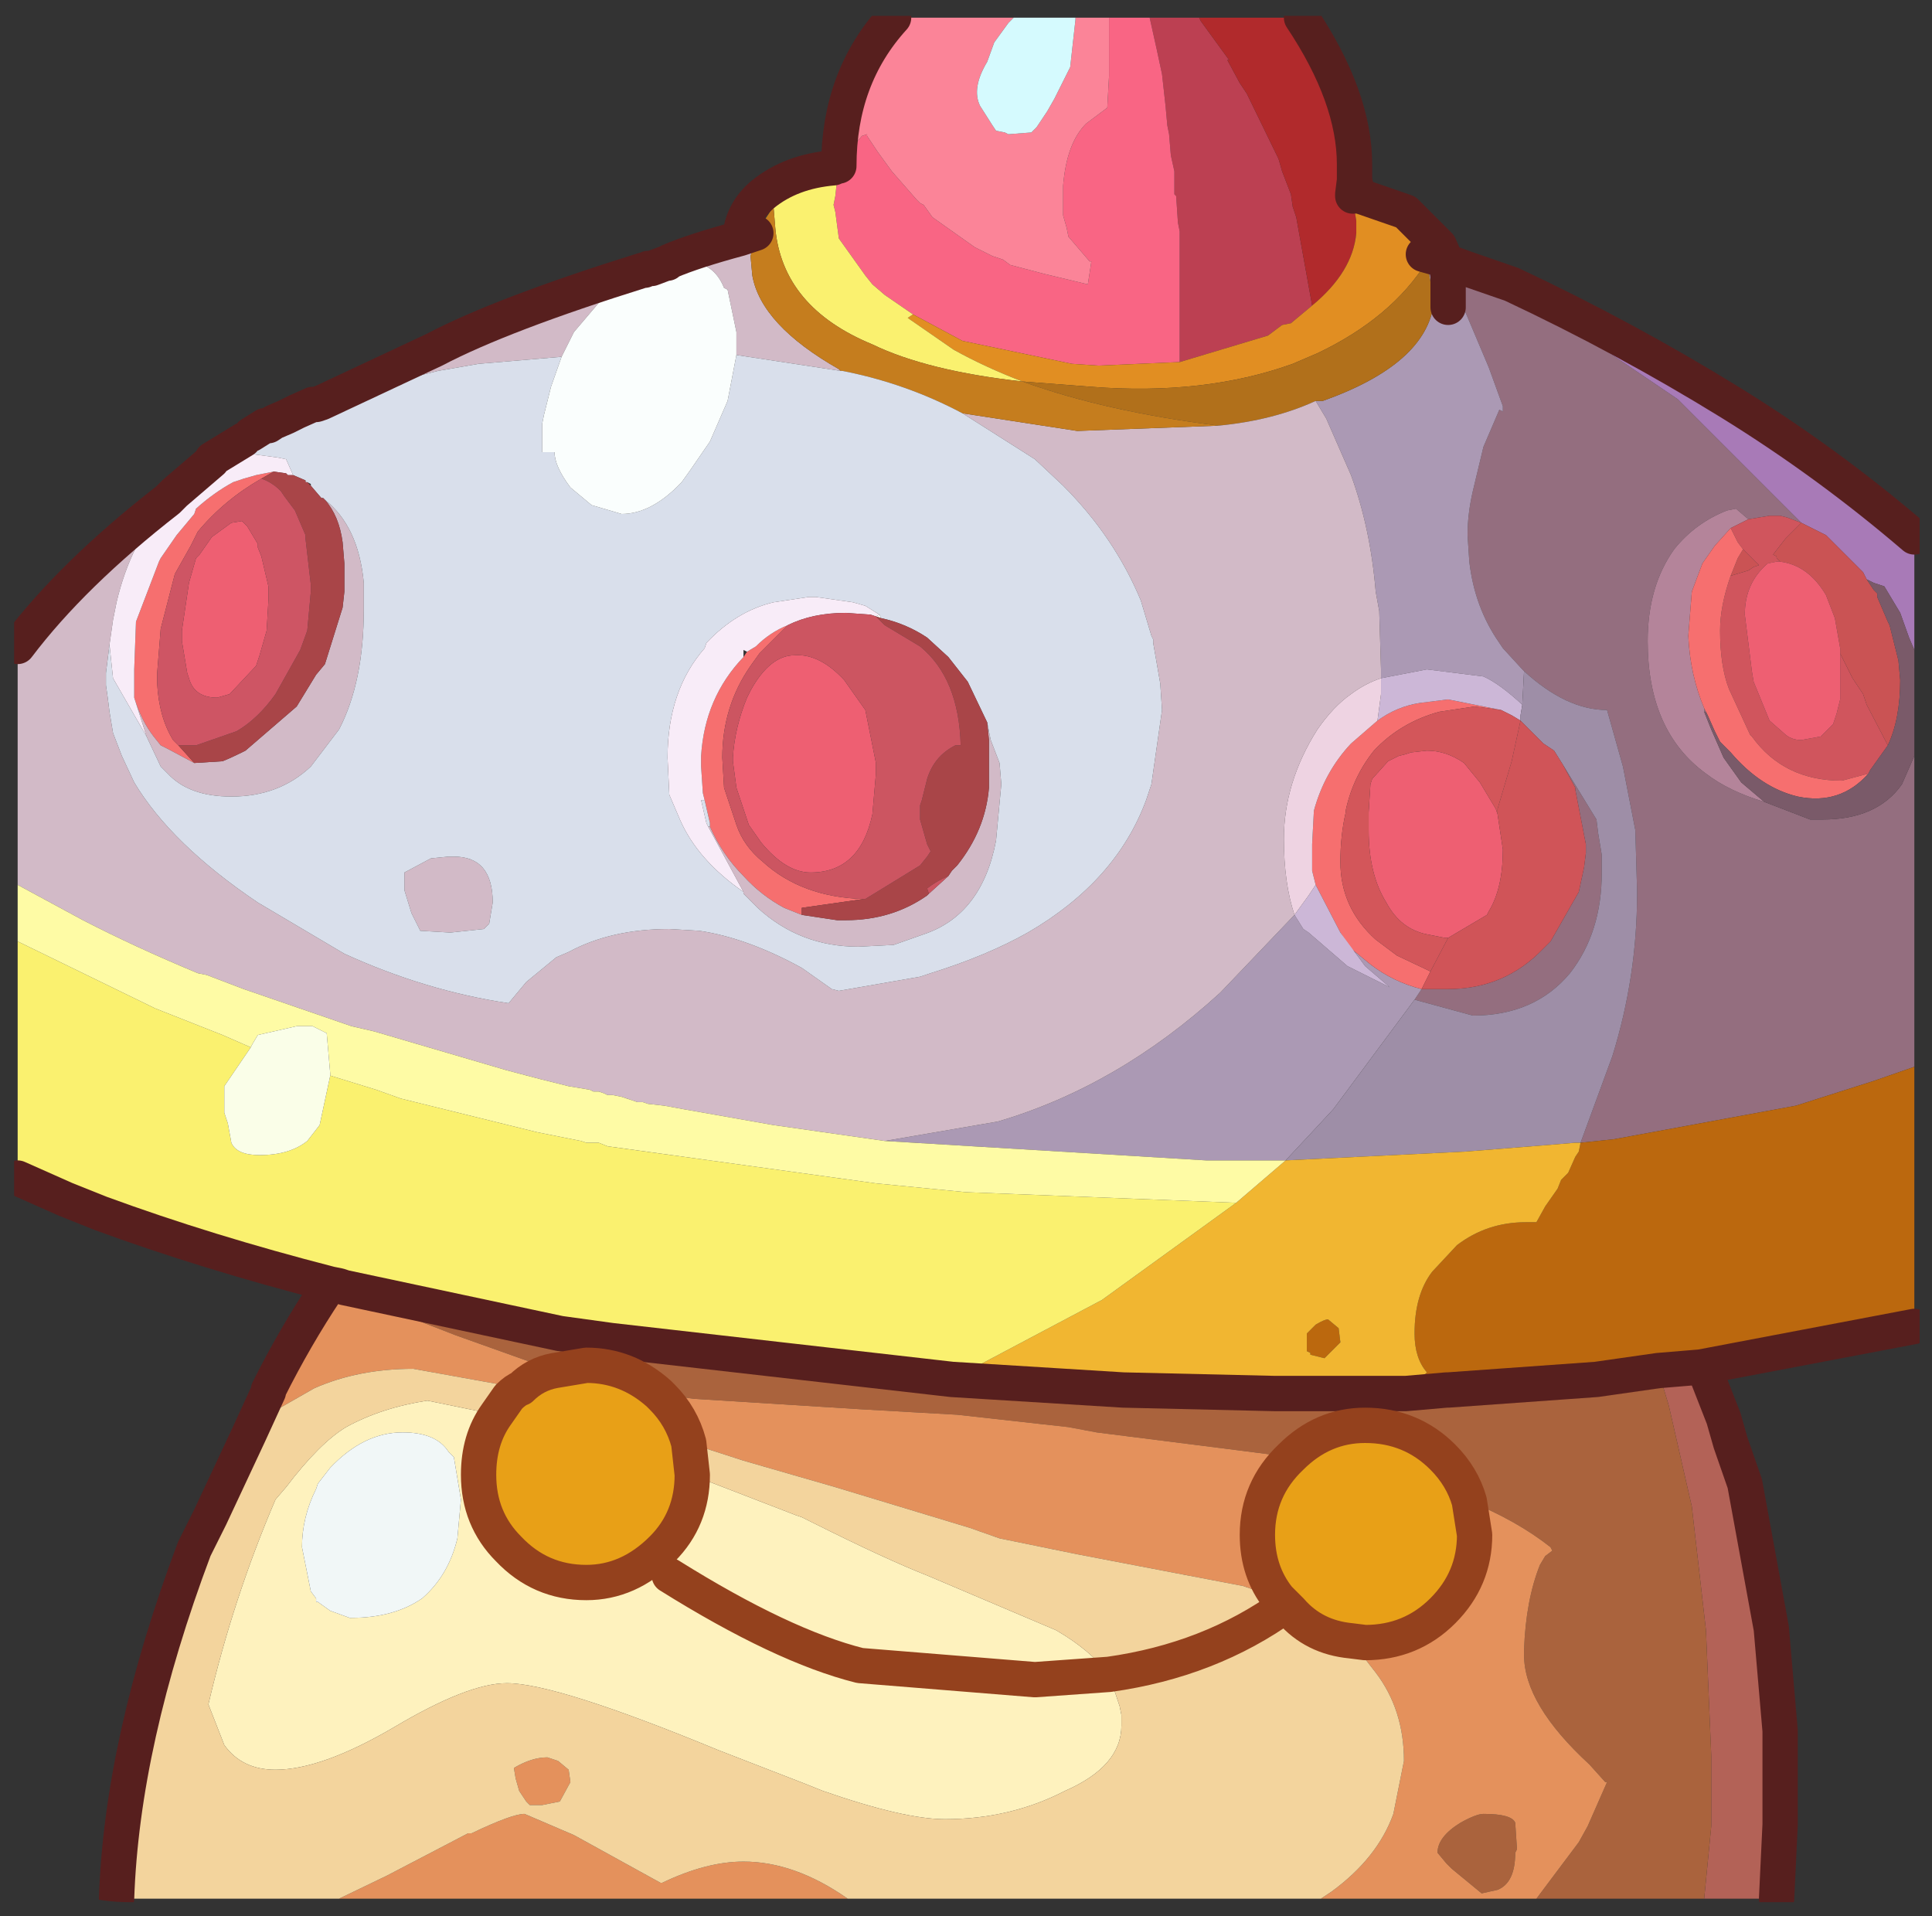 <?xml version="1.0" encoding="UTF-8" standalone="no"?>
<svg xmlns:ffdec="https://www.free-decompiler.com/flash" xmlns:xlink="http://www.w3.org/1999/xlink" ffdec:objectType="frame" height="54.25px" width="54.7px" xmlns="http://www.w3.org/2000/svg">
  <rect width="100%" height="100%" fill="#333333" stroke="none"/>
  <g transform="matrix(1.0, 0.0, 0.0, 1.0, 0.4, 0.45)">
    <clipPath id="clipPath0" transform="matrix(1.0, 0.0, 0.0, 1.0, 0.0, 0.0)">
      <path d="M50.5 0.0 Q53.95 0.0 53.95 3.3 L53.95 50.15 Q53.95 53.4 50.5 53.4 L3.3 53.4 Q0.0 53.4 0.0 50.15 L0.0 3.3 Q0.0 0.0 3.3 0.0 L50.5 0.0" fill="#000000" fill-rule="evenodd" stroke="none"/>
    </clipPath>
    <g clip-path="url(#clipPath0)">
      <use ffdec:characterId="2" height="54.25" transform="matrix(1.0, 0.0, 0.0, 1.0, -0.4, -0.45)" width="54.7" xlink:href="#shape1"/>
    </g>
    <use ffdec:characterId="3" height="53.4" transform="matrix(1.0, 0.0, 0.0, 1.0, 0.0, 0.0)" width="53.95" xlink:href="#shape2"/>
  </g>
  <defs>
    <g id="shape1" transform="matrix(1.0, 0.0, 0.0, 1.0, 0.4, 0.45)">
      <path d="M32.15 0.05 L33.55 0.05 33.6 0.15 34.4 1.25 34.35 1.25 34.7 1.9 34.9 2.2 35.8 4.05 35.9 4.4 36.15 5.05 36.2 5.4 36.25 5.55 36.3 5.7 36.75 8.2 36.15 8.7 35.9 8.75 35.5 9.05 33.0 9.8 33.0 8.1 33.0 7.5 33.0 7.25 33.0 6.3 33.0 6.1 32.95 5.85 32.9 5.1 32.85 5.05 32.85 4.55 32.85 4.4 32.75 3.95 32.7 3.35 32.65 3.1 32.6 2.55 32.5 1.65 32.35 0.95 32.15 0.05" fill="#bd4052" fill-rule="evenodd" stroke="none"/>
      <path d="M31.0 0.05 L32.15 0.05 32.35 0.95 32.5 1.65 32.6 2.55 32.65 3.1 32.7 3.35 32.75 3.95 32.85 4.4 32.85 4.55 32.85 5.05 32.9 5.1 32.95 5.85 33.0 6.1 33.0 6.3 33.0 7.25 33.0 7.5 33.0 8.1 33.0 9.8 30.7 9.9 29.95 9.85 26.85 9.2 25.45 8.45 24.65 7.9 24.3 7.6 24.1 7.35 23.35 6.3 23.25 5.55 23.2 5.35 23.25 5.1 23.3 4.65 23.35 4.4 23.45 4.2 23.5 4.1 23.8 3.65 24.0 3.4 24.15 3.35 24.15 3.4 24.45 3.85 24.85 4.4 25.55 5.2 25.65 5.3 25.75 5.35 26.0 5.7 27.2 6.55 27.7 6.8 28.0 6.9 28.2 7.05 29.15 7.3 30.4 7.6 30.5 6.95 30.45 6.95 29.85 6.25 29.8 6.0 29.7 5.65 29.7 5.15 29.7 5.1 29.7 5.0 29.7 4.8 Q29.8 3.6 30.35 3.05 L30.95 2.6 31.0 1.7 31.0 1.55 31.0 0.05" fill="#fa6585" fill-rule="evenodd" stroke="none"/>
      <path d="M33.55 0.05 L36.45 0.05 Q37.95 2.3 37.95 4.2 L37.95 4.65 37.9 5.05 37.85 5.05 37.9 5.1 37.9 5.2 38.0 5.8 38.0 6.15 Q37.9 7.25 36.75 8.2 L36.3 5.7 36.25 5.55 36.2 5.4 36.15 5.05 35.9 4.4 35.8 4.05 34.9 2.2 34.7 1.9 34.35 1.25 34.4 1.25 33.6 0.15 33.55 0.05" fill="#b22a2c" fill-rule="evenodd" stroke="none"/>
      <path d="M23.35 4.25 Q23.35 1.75 24.9 0.05 L28.3 0.05 28.15 0.2 27.75 0.75 27.55 1.3 Q27.1 2.05 27.35 2.55 L27.7 3.1 27.8 3.25 28.05 3.3 28.15 3.35 28.8 3.3 28.95 3.15 29.25 2.7 29.45 2.35 29.9 1.45 30.05 0.1 30.05 0.05 31.0 0.05 31.0 1.55 31.0 1.7 30.95 2.6 30.35 3.05 Q29.8 3.6 29.7 4.8 L29.7 5.0 29.7 5.1 29.7 5.15 29.7 5.65 29.8 6.0 29.85 6.25 30.45 6.95 30.5 6.95 30.4 7.6 29.15 7.3 28.2 7.05 28.0 6.9 27.7 6.8 27.2 6.55 26.0 5.7 25.75 5.35 25.65 5.3 25.55 5.2 24.85 4.4 24.45 3.85 24.15 3.4 24.15 3.35 24.0 3.4 23.8 3.65 23.5 4.1 23.35 4.25" fill="#fc8599" fill-rule="evenodd" stroke="none"/>
      <path d="M28.3 0.05 L30.05 0.05 30.05 0.1 29.9 1.45 29.45 2.35 29.25 2.7 28.95 3.15 28.8 3.3 28.15 3.35 28.05 3.3 27.8 3.25 27.7 3.1 27.35 2.55 Q27.1 2.05 27.55 1.3 L27.75 0.75 28.15 0.2 28.3 0.05" fill="#d6fbff" fill-rule="evenodd" stroke="none"/>
      <path d="M40.8 7.7 L41.1 7.25 41.1 7.15 42.4 7.6 43.7 8.55 47.1 10.85 50.6 14.35 50.2 14.2 50.0 14.15 49.7 14.15 49.1 14.25 48.75 13.95 48.5 14.0 Q47.6 14.35 47.0 15.1 46.25 16.15 46.25 17.7 46.25 20.25 47.9 21.45 48.55 21.95 49.55 22.25 L50.85 22.75 51.2 22.75 Q52.75 22.75 53.45 21.75 L53.8 20.95 53.8 29.75 52.65 30.15 50.45 30.85 45.3 31.8 44.35 31.9 45.25 29.45 Q45.95 27.2 45.95 24.85 L45.95 24.75 45.9 23.05 45.55 21.25 45.1 19.65 Q43.95 19.65 42.75 18.55 L42.7 18.5 42.15 17.9 42.05 17.75 Q41.35 16.75 41.2 15.45 L41.15 14.7 Q41.15 14.1 41.3 13.45 L41.6 12.2 42.05 11.15 42.15 11.2 42.15 11.1 42.15 11.05 41.75 9.95 40.8 7.7 M47.85 19.7 L47.85 19.6 47.9 19.7 47.85 19.7 M43.85 21.2 L44.8 22.75 44.85 23.15 44.95 23.75 44.95 24.25 Q44.95 25.95 44.05 27.1 43.05 28.3 41.3 28.3 L39.65 27.85 39.85 27.55 40.6 27.55 Q42.2 27.55 43.3 26.4 L43.5 26.2 44.3 24.8 44.45 24.1 44.5 23.7 44.5 23.45 44.2 21.9 44.2 21.85 43.85 21.2" fill="#956e80" fill-rule="evenodd" stroke="none"/>
      <path d="M50.6 14.35 L47.1 10.85 43.7 8.55 42.4 7.6 Q45.6 9.1 48.6 10.95 51.35 12.65 53.8 14.75 L53.8 17.95 53.65 17.6 53.4 16.9 52.95 16.15 52.65 16.05 52.45 15.95 52.35 15.75 51.3 14.7 50.6 14.35" fill="#a97ab8" fill-rule="evenodd" stroke="none"/>
      <path d="M40.6 7.4 L40.8 7.7 41.75 9.95 42.15 11.05 42.15 11.1 42.15 11.2 42.05 11.15 41.6 12.2 41.3 13.45 Q41.15 14.1 41.15 14.7 L41.2 15.45 Q41.35 16.75 42.05 17.75 L42.15 17.9 42.7 18.5 42.75 18.55 42.7 19.5 Q42.05 18.9 41.6 18.7 L40.0 18.5 38.7 18.75 38.7 18.5 38.65 16.85 38.55 16.3 Q38.4 14.5 37.85 13.0 L37.15 11.4 36.85 10.9 37.05 10.9 Q40.0 9.85 40.2 8.1 L40.0 6.95 40.0 6.9 39.9 6.75 40.25 6.85 40.4 7.1 40.6 7.4 40.6 8.25 40.6 7.4 M39.65 27.85 L37.35 30.95 36.7 31.65 36.0 32.4 33.75 32.4 24.65 31.85 27.85 31.3 Q31.25 30.3 34.15 27.65 L36.25 25.45 36.5 25.85 36.65 25.95 37.75 26.9 38.95 27.5 38.25 26.9 37.55 25.95 37.85 26.4 38.4 26.85 Q39.05 27.35 39.85 27.55 L39.65 27.85" fill="#ac9ab5" fill-rule="evenodd" stroke="none"/>
      <path d="M49.1 14.25 L48.6 14.5 48.15 15.0 47.8 15.5 47.5 16.3 47.4 17.55 Q47.45 18.65 47.85 19.6 L47.85 19.7 48.05 20.2 48.4 21.0 48.9 21.7 49.55 22.25 Q48.55 21.95 47.9 21.45 46.25 20.25 46.25 17.7 46.25 16.15 47.0 15.1 47.6 14.35 48.5 14.0 L48.75 13.95 49.1 14.25" fill="#b5859b" fill-rule="evenodd" stroke="none"/>
      <path d="M48.6 14.5 L49.1 14.25 49.7 14.15 50.0 14.15 50.2 14.2 50.6 14.35 50.15 14.8 49.8 15.25 49.9 15.3 49.9 15.35 50.0 15.45 49.9 15.45 49.65 15.5 Q49.0 16.05 49.0 16.95 L49.2 18.55 49.25 18.85 49.7 19.95 50.1 20.3 Q50.3 20.5 50.6 20.5 L51.15 20.4 51.5 20.05 51.6 19.75 51.7 19.35 51.7 18.6 51.7 18.05 52.05 18.75 52.35 19.2 52.45 19.5 53.05 20.65 52.55 21.35 52.5 21.45 51.75 21.65 Q50.1 21.65 49.2 20.4 L49.15 20.35 48.55 19.05 Q48.3 18.4 48.3 17.4 48.3 16.7 48.6 15.85 L49.1 15.7 49.25 15.6 49.4 15.55 48.95 15.1 48.8 14.9 48.6 14.5" fill="#d1555d" fill-rule="evenodd" stroke="none"/>
      <path d="M48.95 15.1 L49.4 15.55 49.25 15.6 49.1 15.7 48.6 15.85 48.8 15.35 48.95 15.1 M53.05 20.65 L52.45 19.5 52.35 19.2 52.05 18.75 51.7 18.05 51.7 17.9 51.55 17.05 51.3 16.4 Q50.8 15.55 50.0 15.45 L49.9 15.35 49.9 15.3 49.8 15.25 50.15 14.8 50.6 14.35 51.3 14.7 52.35 15.75 52.45 15.95 52.65 16.25 52.75 16.35 52.75 16.45 53.05 17.15 53.1 17.25 53.35 18.25 53.4 18.8 Q53.4 19.9 53.05 20.65" fill="#cb5354" fill-rule="evenodd" stroke="none"/>
      <path d="M47.85 19.6 Q47.45 18.65 47.4 17.55 L47.5 16.3 47.8 15.5 48.15 15.0 48.6 14.5 48.8 14.9 48.95 15.1 48.8 15.35 48.6 15.85 Q48.3 16.7 48.3 17.4 48.3 18.4 48.55 19.05 L49.15 20.35 49.2 20.4 Q50.1 21.65 51.75 21.65 L52.5 21.45 Q51.7 22.35 50.5 22.1 49.45 21.85 48.6 20.85 L48.3 20.55 48.15 20.25 47.95 19.8 47.9 19.7 47.85 19.6 M40.1 27.05 L39.85 27.55 Q39.05 27.35 38.4 26.85 L37.85 26.4 37.55 25.95 36.85 24.6 36.75 24.2 36.75 23.45 36.8 22.5 Q37.1 21.4 37.85 20.6 L38.6 19.95 Q39.15 19.55 39.8 19.45 L40.6 19.35 42.1 19.65 41.35 19.55 40.35 19.7 Q39.25 20.0 38.5 20.8 37.9 21.55 37.7 22.5 L37.7 22.55 Q37.55 23.2 37.55 23.95 37.55 25.25 38.55 26.15 L39.15 26.6 40.1 27.05 M24.05 25.0 L22.3 25.25 22.3 25.45 21.8 25.25 Q21.15 24.9 20.65 24.35 20.05 23.75 19.7 22.95 L19.7 22.85 19.55 22.2 19.5 22.0 19.45 21.25 19.45 20.95 Q19.55 19.3 20.65 18.15 L20.75 18.0 21.0 17.85 Q21.4 17.45 21.9 17.25 L21.1 18.05 20.85 18.4 Q20.05 19.55 20.05 21.0 L20.1 21.85 20.45 22.9 Q20.65 23.5 21.2 23.95 22.3 24.95 24.05 25.0 M7.0 13.1 Q5.95 13.7 5.2 14.6 L5.0 15.0 4.55 15.8 4.15 17.35 4.05 18.6 4.05 18.9 Q4.1 19.85 4.5 20.5 L4.65 20.65 5.1 21.15 4.35 20.75 4.15 20.65 3.95 20.4 Q3.6 19.95 3.4 19.3 L3.4 19.2 3.4 18.9 3.4 18.5 3.45 17.15 4.1 15.45 4.15 15.35 4.6 14.7 5.1 14.1 5.15 13.95 Q5.65 13.5 6.2 13.2 L6.5 13.1 6.85 13.0 7.35 12.9 7.0 13.1" fill="#f76f6f" fill-rule="evenodd" stroke="none"/>
      <path d="M51.7 18.05 L51.7 18.6 51.7 19.35 51.6 19.75 51.5 20.05 51.15 20.4 50.6 20.5 Q50.3 20.5 50.1 20.3 L49.7 19.95 49.25 18.85 49.2 18.55 49.0 16.95 Q49.0 16.05 49.65 15.5 L49.9 15.45 50.0 15.45 Q50.8 15.55 51.3 16.4 L51.55 17.05 51.7 17.9 51.7 18.05 M42.0 22.6 L42.15 23.6 Q42.15 24.7 41.75 25.35 L41.7 25.45 40.6 26.1 40.5 26.1 40.0 26.0 Q39.25 25.85 38.85 25.1 38.35 24.3 38.35 23.05 L38.35 22.55 38.4 21.75 38.45 21.6 38.9 21.1 39.2 20.95 39.4 20.9 39.55 20.85 40.0 20.8 Q40.55 20.8 41.05 21.15 L41.5 21.7 41.95 22.45 42.0 22.6 M24.4 21.15 L24.4 21.35 24.4 21.45 24.3 22.6 Q23.95 24.25 22.55 24.25 21.85 24.25 21.15 23.4 L20.8 22.9 20.45 21.85 20.35 21.1 20.35 21.0 Q20.4 20.15 20.75 19.3 L20.85 19.1 Q21.4 18.1 22.1 18.1 22.8 18.05 23.5 18.8 L24.1 19.65 24.4 21.15 M6.15 14.35 L6.45 14.3 6.6 14.45 6.9 14.95 6.9 15.05 7.0 15.3 7.2 16.15 7.2 16.55 7.15 17.4 6.95 18.1 6.85 18.4 6.1 19.2 5.75 19.3 Q5.1 19.3 4.95 18.75 L4.9 18.6 4.75 17.7 4.75 17.4 4.95 16.05 5.15 15.35 5.25 15.25 5.6 14.75 6.15 14.35" fill="#ef5f72" fill-rule="evenodd" stroke="none"/>
      <path d="M38.7 18.75 L40.0 18.5 41.6 18.7 Q42.05 18.9 42.7 19.5 L42.65 19.8 42.65 19.95 42.4 19.8 42.1 19.65 40.6 19.35 39.8 19.45 Q39.15 19.55 38.6 19.95 L38.7 19.2 38.7 18.75 M36.85 24.6 L37.55 25.95 38.25 26.9 38.95 27.5 37.75 26.9 36.65 25.95 36.5 25.85 36.25 25.45 36.65 24.9 36.85 24.6" fill="#cdb8d8" fill-rule="evenodd" stroke="none"/>
      <path d="M42.7 19.5 L42.75 18.55 Q43.95 19.65 45.1 19.65 L45.55 21.25 45.9 23.05 45.95 24.75 45.95 24.85 Q45.95 27.2 45.25 29.45 L44.35 31.9 44.2 31.9 43.6 31.95 41.1 32.15 36.0 32.4 36.7 31.65 37.35 30.95 39.65 27.85 41.3 28.3 Q43.05 28.3 44.05 27.1 44.95 25.95 44.95 24.25 L44.95 23.75 44.85 23.15 44.8 22.75 43.85 21.2 43.6 20.8 43.3 20.6 42.8 20.1 42.65 19.95 42.65 19.8 42.7 19.5" fill="#9f8fa8" fill-rule="evenodd" stroke="none"/>
      <path d="M42.1 19.65 L42.4 19.8 42.65 19.95 42.4 21.1 42.0 22.45 42.0 22.6 41.95 22.45 41.5 21.7 41.05 21.15 Q40.55 20.8 40.0 20.8 L39.55 20.85 39.4 20.9 39.2 20.95 38.9 21.1 38.45 21.6 38.4 21.75 38.35 22.55 38.35 23.05 Q38.35 24.3 38.85 25.1 39.25 25.85 40.0 26.0 L40.5 26.1 40.6 26.1 40.1 27.05 39.15 26.6 38.55 26.15 Q37.55 25.25 37.55 23.95 37.55 23.2 37.7 22.55 L37.7 22.5 Q37.9 21.55 38.5 20.8 39.25 20.0 40.35 19.7 L41.35 19.55 42.1 19.65" fill="#d4565a" fill-rule="evenodd" stroke="none"/>
      <path d="M42.65 19.95 L42.8 20.1 43.3 20.6 43.6 20.8 43.85 21.2 44.2 21.85 44.2 21.9 44.5 23.45 44.5 23.7 44.45 24.1 44.3 24.8 43.5 26.2 43.3 26.4 Q42.2 27.55 40.6 27.55 L39.85 27.55 40.1 27.05 40.6 26.1 41.7 25.45 41.75 25.35 Q42.15 24.7 42.15 23.6 L42.0 22.6 42.0 22.45 42.4 21.1 42.65 19.95" fill="#d15458" fill-rule="evenodd" stroke="none"/>
      <path d="M53.8 17.95 L53.8 20.95 53.45 21.75 Q52.75 22.75 51.2 22.75 L50.85 22.75 49.55 22.25 48.9 21.7 48.4 21.0 48.05 20.2 47.85 19.7 47.9 19.7 47.95 19.8 48.15 20.25 48.3 20.55 48.6 20.85 Q49.45 21.85 50.5 22.1 51.7 22.35 52.5 21.45 L52.55 21.35 53.05 20.65 Q53.4 19.9 53.4 18.8 L53.35 18.25 53.1 17.25 53.05 17.15 52.75 16.45 52.75 16.35 52.65 16.25 52.45 15.95 52.65 16.05 52.95 16.15 53.4 16.9 53.65 17.6 53.8 17.95" fill="#7a5a69" fill-rule="evenodd" stroke="none"/>
      <path d="M53.8 29.75 L53.8 37.1 47.75 38.25 46.55 38.35 45.15 38.55 44.8 38.6 40.6 38.9 40.55 38.9 39.4 39.0 40.0 38.4 Q39.65 38.0 39.65 37.3 39.65 36.2 40.15 35.55 L40.85 34.8 Q41.7 34.15 42.8 34.15 L43.1 34.15 43.35 33.7 43.7 33.2 43.8 32.95 44.0 32.75 44.2 32.3 44.3 32.15 44.35 31.9 45.3 31.8 50.45 30.85 52.65 30.15 53.8 29.75 M37.2 36.9 L37.5 37.15 37.55 37.55 37.1 38.0 36.7 37.9 36.7 37.85 36.6 37.8 36.6 37.45 36.6 37.3 36.85 37.05 Q37.1 36.9 37.2 36.9" fill="#bc680e" fill-rule="evenodd" stroke="none"/>
      <path d="M39.9 6.75 L40.0 6.9 40.0 6.95 Q39.0 8.55 36.9 9.55 L36.2 9.85 Q33.7 10.75 30.5 10.5 L28.55 10.35 Q27.5 9.95 26.6 9.45 L25.3 8.55 25.45 8.45 26.85 9.2 29.95 9.85 30.7 9.9 33.0 9.8 35.5 9.05 35.9 8.75 36.15 8.7 36.75 8.2 Q37.9 7.25 38.0 6.15 L38.0 5.8 37.9 5.2 37.9 5.1 37.85 5.05 37.9 5.05 37.9 5.1 37.9 5.05 38.05 5.1 38.1 5.1 Q39.4 5.85 39.9 6.75" fill="#e28f22" fill-rule="evenodd" stroke="none"/>
      <path d="M36.0 32.4 L41.1 32.15 43.6 31.95 44.2 31.9 44.35 31.9 44.3 32.15 44.2 32.3 44.0 32.75 43.8 32.95 43.7 33.2 43.35 33.7 43.1 34.15 42.8 34.15 Q41.7 34.15 40.85 34.8 L40.15 35.55 Q39.65 36.2 39.65 37.3 39.65 38.0 40.0 38.4 L39.4 39.0 37.95 39.0 36.2 39.0 35.7 39.0 31.4 38.9 26.55 38.6 30.8 36.35 34.6 33.6 36.0 32.4 M37.2 36.9 Q37.1 36.9 36.85 37.05 L36.6 37.3 36.6 37.45 36.6 37.8 36.7 37.85 36.7 37.9 37.1 38.0 37.55 37.55 37.5 37.15 37.2 36.9" fill="#f2b731" fill-rule="evenodd" stroke="none"/>
      <path d="M47.75 38.25 L47.95 38.55 48.4 39.7 48.6 40.4 49.0 41.55 49.75 45.65 50.0 48.55 50.0 50.2 50.0 51.2 49.9 53.3 47.85 53.3 48.05 51.25 48.05 49.9 48.05 49.25 47.9 45.7 47.5 42.2 46.85 39.35 46.55 38.35 47.75 38.25" fill="#b46257" fill-rule="evenodd" stroke="none"/>
      <path d="M47.85 53.3 L43.1 53.3 44.3 51.7 44.55 51.25 45.1 50.0 45.05 50.0 44.6 49.5 Q42.75 47.8 42.75 46.4 L42.75 46.25 Q42.8 44.85 43.2 43.85 L43.35 43.6 43.55 43.45 43.5 43.35 Q42.55 42.6 41.2 42.05 41.0 41.35 40.45 40.8 39.55 39.9 38.25 39.9 37.05 39.9 36.15 40.8 L34.6 40.6 30.65 40.1 29.85 39.95 26.7 39.6 24.05 39.45 19.25 39.15 18.55 39.05 18.25 39.0 Q17.35 38.2 16.2 38.2 L15.3 38.35 12.5 37.35 10.7 36.65 10.3 36.45 9.2 35.95 9.35 36.0 15.45 37.3 16.9 37.5 26.55 38.6 31.4 38.9 35.7 39.0 36.2 39.0 37.95 39.0 39.4 39.0 40.55 38.9 40.6 38.9 44.8 38.6 45.15 38.55 46.55 38.35 46.85 39.35 47.5 42.2 47.9 45.7 48.05 49.25 48.05 49.9 48.05 51.25 47.85 53.3 M40.55 52.3 L40.3 52.0 Q40.3 51.55 40.95 51.15 41.4 50.9 41.6 50.9 42.4 50.9 42.5 51.15 L42.55 51.9 42.5 52.0 Q42.5 52.85 42.0 53.05 L41.55 53.15 40.7 52.45 40.55 52.3" fill="#ab633d" fill-rule="evenodd" stroke="none"/>
      <path d="M43.1 53.3 L37.0 53.3 37.3 53.1 Q38.6 52.15 39.05 50.9 L39.35 49.4 Q39.35 47.95 38.55 46.9 L37.85 46.0 38.25 46.05 Q39.55 46.05 40.45 45.15 41.35 44.25 41.35 43.0 L41.2 42.05 Q42.55 42.6 43.5 43.35 L43.55 43.45 43.35 43.6 43.2 43.85 Q42.8 44.85 42.75 46.25 L42.75 46.4 Q42.75 47.8 44.6 49.5 L45.05 50.0 45.1 50.0 44.55 51.25 44.3 51.7 43.1 53.3 M23.6 53.3 L9.2 53.3 10.55 52.65 12.85 51.45 12.95 51.45 Q14.1 50.9 14.45 50.9 L15.85 51.5 18.3 52.85 18.35 52.85 Q19.6 52.25 20.65 52.25 22.1 52.25 23.6 53.3 M6.65 40.15 L7.2 38.95 7.2 38.9 Q7.95 37.4 8.85 36.05 L8.95 35.9 9.2 35.95 10.3 36.45 10.7 36.65 12.5 37.35 15.3 38.35 Q14.75 38.45 14.35 38.85 L11.3 38.3 Q9.75 38.3 8.5 38.85 L7.45 39.45 6.65 40.15 M18.25 39.0 L18.55 39.05 19.25 39.15 24.05 39.45 26.7 39.6 29.85 39.95 30.65 40.1 34.6 40.6 36.15 40.8 Q35.2 41.7 35.2 43.0 35.2 44.05 35.8 44.8 L34.8 44.45 30.1 43.55 27.9 43.1 27.05 42.8 23.25 41.65 20.65 40.9 19.1 40.4 Q18.9 39.65 18.35 39.1 L18.25 39.0 M15.4 49.4 L15.7 49.65 15.75 50.0 15.45 50.55 14.95 50.65 14.6 50.65 14.5 50.55 14.3 50.25 14.2 49.9 14.15 49.6 Q14.65 49.3 15.1 49.3 L15.4 49.4 M40.55 52.3 L40.7 52.45 41.55 53.15 42.0 53.05 Q42.5 52.85 42.5 52.0 L42.55 51.9 42.5 51.15 Q42.4 50.9 41.6 50.9 41.4 50.9 40.95 51.15 40.3 51.55 40.3 52.0 L40.55 52.3" fill="#e5925c" fill-rule="evenodd" stroke="none"/>
      <path d="M41.2 42.05 L41.35 43.0 Q41.35 44.25 40.45 45.15 39.55 46.05 38.25 46.05 L37.85 46.0 Q36.8 45.9 36.15 45.15 L36.0 45.0 35.8 44.8 Q35.2 44.05 35.2 43.0 35.2 41.7 36.15 40.8 37.05 39.9 38.25 39.9 39.55 39.9 40.45 40.8 41.0 41.35 41.2 42.05 M15.3 38.35 L16.2 38.2 Q17.35 38.2 18.25 39.0 L18.35 39.1 Q18.9 39.65 19.1 40.4 L19.2 41.3 Q19.2 42.55 18.35 43.4 17.4 44.35 16.2 44.35 14.9 44.35 14.0 43.4 13.15 42.55 13.15 41.3 13.15 40.3 13.65 39.6 L14.0 39.1 Q14.2 38.9 14.35 38.85 14.75 38.45 15.3 38.35" fill="#e9a117" fill-rule="evenodd" stroke="none"/>
      <path d="M40.0 6.95 L40.2 8.1 Q40.0 9.85 37.05 10.9 L36.85 10.9 Q35.65 11.45 34.1 11.6 30.9 11.2 28.55 10.35 L30.5 10.5 Q33.7 10.75 36.2 9.85 L36.9 9.55 Q39.0 8.55 40.0 6.95" fill="#b2701b" fill-rule="evenodd" stroke="none"/>
      <path d="M36.85 10.9 L37.15 11.4 37.85 13.0 Q38.4 14.5 38.55 16.3 L38.65 16.85 38.7 18.5 38.7 18.75 Q38.25 18.9 37.85 19.2 37.35 19.55 36.9 20.2 35.95 21.7 35.95 23.3 35.95 24.55 36.25 25.45 L34.15 27.65 Q31.25 30.3 27.85 31.3 L24.65 31.85 21.5 31.4 18.95 30.95 18.4 30.85 17.95 30.8 17.8 30.75 17.65 30.75 17.2 30.6 16.95 30.55 16.8 30.55 16.7 30.5 16.55 30.45 16.4 30.45 16.3 30.4 15.7 30.3 14.9 30.1 13.95 29.85 10.2 28.75 9.55 28.6 6.5 27.55 5.45 27.15 5.2 27.1 Q3.4 26.35 1.95 25.6 L0.1 24.6 0.1 17.85 Q1.65 15.8 4.35 13.7 L4.05 14.1 3.95 14.15 3.75 14.5 3.45 15.05 Q3.1 15.75 2.9 16.6 L2.8 17.1 2.7 17.8 2.6 18.6 2.6 18.95 2.65 19.3 2.7 19.7 2.8 20.3 3.05 20.95 3.4 21.7 Q4.45 23.45 6.9 25.1 L9.35 26.55 Q11.65 27.6 14.0 27.95 L14.5 27.35 15.35 26.65 15.7 26.5 Q16.9 25.85 18.55 25.85 L19.4 25.9 Q20.75 26.1 22.3 26.95 L23.15 27.55 23.35 27.6 25.65 27.2 25.95 27.1 Q27.55 26.6 28.7 25.95 31.2 24.5 32.05 22.2 L32.2 21.75 32.5 19.65 32.45 18.9 32.25 17.75 32.25 17.65 32.2 17.55 31.9 16.55 Q31.15 14.75 29.7 13.3 L28.9 12.55 26.85 11.25 30.1 11.75 34.1 11.6 Q35.65 11.45 36.85 10.9 M8.7 10.95 L11.9 9.45 Q13.8 8.45 17.8 7.2 L16.7 7.95 15.85 8.95 15.5 9.65 13.15 9.85 12.0 10.05 10.4 10.45 8.7 10.95 M18.55 6.95 Q19.25 6.65 20.55 6.3 L21.0 6.15 21.0 6.2 20.85 6.8 20.9 7.35 Q21.15 8.75 23.35 10.0 L23.4 10.05 20.45 9.6 20.45 9.3 20.45 8.95 20.2 7.75 20.1 7.7 Q19.8 6.95 19.0 6.95 L18.55 6.95 M27.55 20.0 L27.65 20.5 27.9 21.15 27.95 21.75 27.8 23.35 Q27.4 25.45 25.75 26.0 L24.9 26.3 23.9 26.35 Q22.25 26.35 21.05 25.25 L20.65 24.85 20.65 24.8 19.65 22.95 19.7 22.95 Q20.05 23.75 20.65 24.35 21.15 24.9 21.8 25.25 L22.3 25.45 23.3 25.6 23.55 25.6 Q24.85 25.6 25.85 24.9 L25.9 24.85 26.45 24.35 26.55 24.2 26.7 24.05 Q27.5 23.05 27.6 21.85 L27.6 21.75 27.6 21.65 27.6 21.25 27.6 20.5 27.55 20.0 M8.8 13.7 Q9.75 14.45 9.9 16.05 L9.9 16.3 9.9 16.8 Q9.9 18.85 9.2 20.2 L8.4 21.25 Q7.5 22.1 6.15 22.1 4.95 22.1 4.35 21.45 L4.15 21.25 3.75 20.4 3.4 19.3 Q3.6 19.95 3.95 20.4 L4.15 20.65 4.35 20.75 5.1 21.15 5.9 21.1 Q6.15 21.0 6.45 20.85 L6.55 20.8 8.0 19.55 8.55 18.65 8.8 18.35 9.3 16.75 9.35 16.3 9.35 15.5 9.3 14.9 Q9.2 14.15 8.8 13.7 M12.45 23.8 Q13.55 23.8 13.55 25.1 L13.45 25.7 13.3 25.85 12.35 25.95 11.5 25.9 11.25 25.4 11.05 24.75 11.05 24.25 11.8 23.85 12.3 23.8 12.45 23.8" fill="#d3bbc8" fill-rule="evenodd" stroke="none"/>
      <path d="M8.95 35.9 Q5.45 35.0 2.45 33.9 L1.45 33.5 0.1 32.9 0.1 26.2 4.0 28.1 5.9 28.85 6.7 29.2 5.95 30.3 5.95 31.05 6.05 31.35 6.15 31.9 Q6.3 32.25 6.95 32.25 7.8 32.25 8.3 31.85 L8.65 31.4 8.95 30.0 10.25 30.4 10.95 30.65 14.8 31.6 16.05 31.85 16.2 31.9 16.3 31.9 16.55 31.9 16.8 32.0 24.4 33.05 26.95 33.3 34.6 33.6 30.8 36.35 26.55 38.6 16.9 37.5 15.45 37.3 9.35 36.0 9.2 35.95 8.95 35.9 M23.2 4.3 L23.35 4.25 23.5 4.1 23.45 4.2 23.35 4.4 23.3 4.65 23.25 5.1 23.2 5.35 23.25 5.55 23.35 6.3 24.1 7.35 24.3 7.6 24.65 7.9 25.45 8.45 25.3 8.55 26.6 9.45 Q27.5 9.95 28.55 10.35 25.85 10.05 24.3 9.3 21.75 8.25 21.55 6.0 L21.5 5.4 Q22.1 4.8 23.2 4.3" fill="#fbf26f" fill-rule="evenodd" stroke="none"/>
      <path d="M21.5 5.4 L21.55 6.0 Q21.75 8.25 24.3 9.3 25.85 10.05 28.55 10.35 30.9 11.2 34.1 11.6 L30.1 11.75 26.85 11.25 Q25.25 10.4 23.45 10.05 L23.4 10.05 23.35 10.0 Q21.15 8.75 20.9 7.35 L20.85 6.8 21.0 6.2 21.0 6.15 21.5 5.4" fill="#c67d1e" fill-rule="evenodd" stroke="none"/>
      <path d="M5.5 12.65 L6.15 12.15 6.3 12.0 6.5 12.0 6.7 11.85 7.1 11.6 7.2 11.6 7.2 11.55 7.35 11.5 7.7 11.35 8.0 11.2 8.45 11.0 8.55 11.0 8.7 10.95 10.4 10.45 12.0 10.05 13.15 9.85 15.5 9.65 15.2 10.5 15.0 11.3 14.95 11.55 14.95 12.35 15.3 12.35 Q15.3 12.75 15.75 13.35 L16.35 13.85 17.2 14.1 Q18.05 14.1 18.9 13.2 L19.15 12.85 19.7 12.05 20.2 10.9 20.45 9.6 23.4 10.05 23.45 10.05 Q25.25 10.4 26.85 11.25 L28.9 12.55 29.7 13.3 Q31.15 14.75 31.9 16.55 L32.2 17.55 32.25 17.65 32.25 17.75 32.45 18.9 32.5 19.65 32.2 21.75 32.05 22.2 Q31.2 24.5 28.7 25.95 27.55 26.6 25.95 27.1 L25.65 27.2 23.35 27.6 23.15 27.55 22.3 26.95 Q20.75 26.1 19.4 25.9 L18.55 25.85 Q16.9 25.85 15.7 26.5 L15.35 26.65 14.5 27.35 14.0 27.95 Q11.65 27.6 9.35 26.55 L6.9 25.1 Q4.45 23.45 3.4 21.7 L3.05 20.95 2.8 20.3 2.7 19.7 2.65 19.3 2.6 18.95 2.6 18.6 2.7 17.8 2.8 18.75 3.75 20.4 4.15 21.25 4.35 21.45 Q4.95 22.1 6.15 22.1 7.5 22.1 8.4 21.25 L9.2 20.2 Q9.9 18.85 9.9 16.8 L9.9 16.3 9.9 16.05 Q9.75 14.45 8.8 13.7 L8.75 13.65 8.7 13.65 8.4 13.3 8.4 13.25 8.3 13.2 8.25 13.2 8.25 13.15 7.9 13.0 7.7 12.55 7.45 12.5 6.7 12.4 5.6 12.55 5.6 12.6 5.5 12.65 M27.55 20.0 L27.0 18.85 26.45 18.15 25.85 17.6 Q25.25 17.2 24.55 17.05 L24.5 16.95 24.1 16.7 23.75 16.6 22.7 16.45 22.5 16.45 21.5 16.6 Q20.45 16.85 19.6 17.75 L19.55 17.9 Q18.5 19.1 18.5 21.0 L18.55 22.05 18.85 22.75 Q19.35 23.9 20.65 24.8 L20.65 24.85 21.05 25.25 Q22.25 26.35 23.9 26.35 L24.9 26.3 25.75 26.0 Q27.4 25.45 27.8 23.35 L27.95 21.75 27.9 21.15 27.65 20.5 27.55 20.0 M19.55 22.2 L19.7 22.85 19.7 22.95 19.65 22.95 19.6 22.85 19.45 22.2 19.55 22.2 M7.2 11.6 L7.35 11.5 7.2 11.6 M12.45 23.8 L12.3 23.8 11.8 23.85 11.05 24.25 11.05 24.75 11.25 25.4 11.5 25.9 12.35 25.95 13.3 25.85 13.45 25.7 13.55 25.1 Q13.55 23.8 12.45 23.8 M5.6 12.55 L6.5 12.0 5.6 12.55" fill="#dae0ec" fill-rule="evenodd" stroke="none"/>
      <path d="M4.35 13.7 L4.55 13.5 5.45 12.65 5.5 12.65 5.6 12.6 5.6 12.55 6.7 12.4 7.45 12.5 7.7 12.55 7.9 13.0 7.75 13.0 7.7 12.95 7.35 12.9 6.85 13.0 6.5 13.1 6.2 13.2 Q5.65 13.5 5.15 13.95 L5.1 14.1 4.6 14.7 4.15 15.35 4.1 15.45 3.45 17.15 3.4 18.5 3.4 18.9 3.4 19.2 3.4 19.3 3.75 20.4 2.8 18.75 2.7 17.8 2.8 17.1 2.9 16.6 Q3.1 15.75 3.45 15.05 L3.75 14.5 3.95 14.15 4.05 14.1 4.35 13.7 M20.65 24.8 Q19.35 23.9 18.85 22.75 L18.55 22.05 18.5 21.0 Q18.5 19.1 19.55 17.9 L19.6 17.75 Q20.45 16.85 21.5 16.6 L22.5 16.45 22.7 16.45 23.75 16.6 24.1 16.7 24.5 16.95 24.4 17.0 24.25 16.95 23.55 16.9 Q22.6 16.9 21.9 17.25 21.4 17.45 21.0 17.85 L20.75 18.0 20.65 17.95 20.65 18.15 Q19.55 19.3 19.45 20.95 L19.45 21.25 19.5 22.0 19.55 22.2 19.45 22.2 19.6 22.85 19.65 22.95 20.65 24.8 M4.55 13.5 L5.6 12.6 4.55 13.5" fill="#f9edf9" fill-rule="evenodd" stroke="none"/>
      <path d="M17.8 7.2 L17.85 7.2 17.85 7.15 17.95 7.15 18.05 7.15 18.45 7.0 18.5 7.0 18.55 6.95 19.0 6.95 Q19.8 6.95 20.1 7.7 L20.2 7.75 20.45 8.95 20.45 9.3 20.45 9.6 20.2 10.9 19.7 12.05 19.15 12.85 18.9 13.2 Q18.05 14.1 17.2 14.1 L16.35 13.85 15.75 13.35 Q15.3 12.75 15.3 12.35 L14.95 12.35 14.95 11.55 15.0 11.3 15.2 10.5 15.5 9.65 15.85 8.95 16.7 7.95 17.8 7.2 M24.5 16.95 L24.55 17.05 24.4 17.0 24.5 16.95 M17.95 7.15 L17.85 7.2 17.95 7.15" fill="#fbfffe" fill-rule="evenodd" stroke="none"/>
      <path d="M24.55 17.05 Q25.25 17.2 25.85 17.6 L26.45 18.15 27.0 18.85 27.55 20.0 27.6 20.5 27.6 21.25 27.6 21.65 27.6 21.75 27.6 21.85 Q27.5 23.05 26.7 24.05 L26.55 24.2 26.45 24.35 Q26.1 24.5 25.85 24.7 L25.9 24.85 25.85 24.9 Q24.85 25.6 23.55 25.6 L23.3 25.6 22.3 25.45 22.3 25.25 24.05 25.0 24.1 25.0 25.65 24.05 25.85 23.8 25.95 23.65 25.85 23.45 25.65 22.75 25.65 22.35 25.7 22.2 25.85 21.6 Q26.05 20.95 26.65 20.65 L26.8 20.65 Q26.75 18.75 25.65 17.85 L24.65 17.25 24.4 17.0 24.55 17.05 M7.35 12.9 L7.7 12.95 7.75 13.0 7.9 13.0 8.25 13.15 8.25 13.2 8.3 13.2 8.35 13.25 8.4 13.3 8.7 13.65 8.75 13.65 8.8 13.7 Q9.2 14.15 9.3 14.9 L9.35 15.5 9.35 16.3 9.3 16.75 8.8 18.35 8.55 18.65 8.0 19.55 6.55 20.8 6.45 20.85 Q6.15 21.0 5.9 21.1 L5.1 21.15 4.65 20.65 4.7 20.65 5.15 20.65 6.3 20.25 Q6.9 19.9 7.4 19.2 L8.1 17.95 8.3 17.4 8.4 16.3 8.4 16.1 8.25 14.8 8.25 14.7 7.95 14.0 7.65 13.6 7.55 13.45 Q7.3 13.2 7.0 13.1 L7.35 12.9" fill="#aa4548" fill-rule="evenodd" stroke="none"/>
      <path d="M24.4 17.0 L24.65 17.25 25.65 17.85 Q26.75 18.75 26.8 20.65 L26.65 20.65 Q26.05 20.95 25.85 21.6 L25.7 22.2 25.65 22.35 25.65 22.75 25.85 23.45 25.95 23.65 25.85 23.8 25.65 24.05 24.1 25.0 24.05 25.0 Q22.3 24.95 21.2 23.95 20.65 23.5 20.45 22.9 L20.1 21.85 20.05 21.0 Q20.05 19.55 20.85 18.4 L21.1 18.05 21.9 17.25 Q22.6 16.9 23.55 16.9 L24.25 16.95 24.4 17.0 M25.9 24.85 L25.85 24.7 Q26.1 24.5 26.45 24.35 L25.9 24.85 M24.4 21.15 L24.1 19.65 23.5 18.8 Q22.8 18.05 22.1 18.1 21.4 18.1 20.85 19.1 L20.75 19.3 Q20.4 20.15 20.35 21.0 L20.35 21.1 20.45 21.85 20.8 22.9 21.15 23.4 Q21.85 24.25 22.55 24.25 23.95 24.25 24.3 22.6 L24.4 21.45 24.4 21.35 24.4 21.15" fill="#cd5561" fill-rule="evenodd" stroke="none"/>
      <path d="M38.7 18.75 L38.7 19.2 38.6 19.95 37.85 20.6 Q37.1 21.4 36.8 22.5 L36.75 23.45 36.75 24.2 36.85 24.6 36.65 24.9 36.25 25.45 Q35.95 24.55 35.95 23.3 35.95 21.7 36.9 20.2 37.35 19.55 37.85 19.2 38.25 18.9 38.7 18.75" fill="#efd4e3" fill-rule="evenodd" stroke="none"/>
      <path d="M7.0 13.1 Q7.3 13.2 7.55 13.45 L7.65 13.6 7.95 14.0 8.25 14.7 8.25 14.8 8.4 16.1 8.4 16.3 8.3 17.4 8.1 17.95 7.4 19.2 Q6.9 19.9 6.3 20.25 L5.15 20.65 4.7 20.65 4.65 20.65 4.5 20.5 Q4.1 19.85 4.05 18.9 L4.05 18.6 4.15 17.35 4.55 15.8 5.0 15.0 5.2 14.6 Q5.95 13.7 7.0 13.1 M6.15 14.35 L5.6 14.75 5.25 15.25 5.15 15.35 4.95 16.05 4.75 17.4 4.75 17.7 4.9 18.6 4.95 18.75 Q5.1 19.3 5.75 19.3 L6.1 19.2 6.85 18.4 6.95 18.1 7.15 17.4 7.2 16.55 7.2 16.15 7.0 15.3 6.9 15.05 6.9 14.95 6.6 14.45 6.45 14.3 6.15 14.35" fill="#cf5564" fill-rule="evenodd" stroke="none"/>
      <path d="M0.1 26.2 L0.1 24.6 1.95 25.6 Q3.4 26.35 5.2 27.1 L5.45 27.15 6.5 27.55 9.55 28.6 10.2 28.75 13.95 29.85 14.9 30.1 15.7 30.3 16.3 30.4 16.4 30.45 16.55 30.45 16.7 30.5 16.8 30.55 16.95 30.55 17.2 30.6 17.65 30.75 17.8 30.75 17.95 30.8 18.4 30.85 18.95 30.95 21.5 31.4 24.65 31.85 33.75 32.4 36.0 32.4 34.6 33.6 26.95 33.3 24.4 33.05 16.8 32.0 16.55 31.9 16.3 31.9 16.2 31.9 16.05 31.85 14.8 31.6 10.95 30.65 10.25 30.4 8.95 30.0 8.95 29.95 8.85 28.8 8.45 28.6 8.0 28.6 6.9 28.85 6.75 29.1 6.7 29.2 5.9 28.85 4.0 28.1 0.1 26.2" fill="#fffca6" fill-rule="evenodd" stroke="none"/>
      <path d="M8.95 30.0 L8.65 31.4 8.3 31.85 Q7.8 32.25 6.95 32.25 6.3 32.25 6.15 31.9 L6.05 31.35 5.95 31.05 5.95 30.3 6.7 29.2 6.75 29.1 6.9 28.85 8.0 28.6 8.45 28.6 8.85 28.8 8.95 29.95 8.95 30.0" fill="#fbffe9" fill-rule="evenodd" stroke="none"/>
      <path d="M8.6 41.55 L8.55 41.7 Q8.15 42.5 8.15 43.35 L8.4 44.6 8.55 44.8 8.55 44.9 8.6 44.9 8.95 45.15 9.5 45.35 9.55 45.35 Q10.75 45.35 11.55 44.8 12.3 44.15 12.55 43.1 L12.65 42.0 12.45 40.8 12.3 40.65 Q11.95 40.1 11.0 40.1 9.9 40.1 8.95 41.1 L8.6 41.55 M31.0 46.95 L31.3 47.85 31.35 48.1 31.35 48.4 Q31.35 49.55 29.75 50.25 28.2 51.05 26.35 51.05 25.2 51.05 22.9 50.25 L22.4 50.05 19.95 49.1 Q15.35 47.2 13.95 47.2 12.85 47.2 10.75 48.45 8.7 49.65 7.4 49.65 6.45 49.65 5.95 48.95 L5.5 47.8 Q6.2 44.8 7.4 42.0 L7.7 41.65 Q8.65 40.4 9.4 39.95 10.4 39.4 11.7 39.2 L13.65 39.6 Q13.15 40.3 13.15 41.3 13.15 42.55 14.0 43.4 14.9 44.35 16.2 44.35 17.4 44.35 18.35 43.4 19.2 42.55 19.2 41.3 L19.3 41.35 22.15 42.45 22.3 42.5 22.6 42.65 Q24.7 43.7 25.85 44.15 L29.5 45.7 Q30.45 46.25 31.0 46.95 L28.9 47.1 23.95 46.7 Q21.75 46.15 18.55 44.15 21.75 46.15 23.95 46.7 L28.9 47.1 31.0 46.95" fill="#fff3bf" fill-rule="evenodd" stroke="none"/>
      <path d="M37.0 53.3 L23.6 53.3 Q22.1 52.25 20.65 52.25 19.6 52.25 18.35 52.85 L18.3 52.85 15.85 51.5 14.45 50.9 Q14.1 50.9 12.95 51.45 L12.85 51.45 10.55 52.65 9.2 53.3 2.9 53.3 Q3.05 48.85 5.1 43.4 L5.55 42.5 6.65 40.15 7.45 39.45 8.5 38.85 Q9.75 38.3 11.3 38.3 L14.35 38.85 Q14.2 38.9 14.0 39.1 L13.65 39.6 11.7 39.2 Q10.4 39.4 9.4 39.95 8.65 40.4 7.7 41.65 L7.4 42.0 Q6.2 44.8 5.5 47.8 L5.95 48.95 Q6.45 49.65 7.4 49.65 8.7 49.65 10.75 48.45 12.85 47.2 13.95 47.2 15.35 47.2 19.95 49.1 L22.4 50.05 22.9 50.25 Q25.2 51.05 26.35 51.05 28.2 51.05 29.75 50.25 31.35 49.55 31.35 48.4 L31.35 48.1 31.3 47.85 31.0 46.95 Q30.45 46.25 29.5 45.7 L25.85 44.15 Q24.7 43.7 22.6 42.65 L22.3 42.5 22.15 42.45 19.3 41.35 19.2 41.3 19.1 40.4 20.65 40.9 23.25 41.65 27.05 42.8 27.9 43.1 30.1 43.55 34.8 44.45 35.8 44.8 36.0 45.0 Q33.85 46.55 31.0 46.95 33.85 46.55 36.0 45.0 L36.15 45.15 Q36.8 45.9 37.85 46.0 L38.55 46.9 Q39.35 47.95 39.35 49.4 L39.05 50.9 Q38.6 52.15 37.3 53.1 L37.0 53.3 M15.4 49.4 L15.1 49.3 Q14.65 49.3 14.15 49.6 L14.2 49.9 14.3 50.25 14.5 50.55 14.6 50.65 14.95 50.65 15.45 50.55 15.75 50.0 15.7 49.65 15.4 49.4" fill="#f4d59e" fill-rule="evenodd" stroke="none"/>
      <path d="M8.6 41.55 L8.95 41.1 Q9.9 40.1 11.0 40.1 11.95 40.1 12.3 40.65 L12.45 40.8 12.65 42.0 12.55 43.1 Q12.3 44.15 11.55 44.8 10.75 45.35 9.55 45.35 L9.5 45.35 8.95 45.15 8.6 44.9 8.55 44.9 8.55 44.8 8.4 44.6 8.15 43.35 Q8.15 42.5 8.55 41.7 L8.6 41.55" fill="#f2f8f8" fill-rule="evenodd" stroke="none"/>
      <path d="M41.1 7.15 L40.55 6.95 40.6 7.4 40.6 8.25 M40.25 6.85 L39.9 6.75 M42.4 7.6 L41.1 7.15 M42.4 7.6 Q45.6 9.1 48.6 10.95 51.35 12.65 53.8 14.75 M53.8 37.1 L47.75 38.25 47.95 38.55 48.4 39.7 48.6 40.4 49.0 41.55 49.75 45.65 50.0 48.55 50.0 50.2 50.0 51.2 49.9 53.3 M2.9 53.3 Q3.05 48.85 5.1 43.4 L5.55 42.5 6.65 40.15 7.2 38.95 7.2 38.9 Q7.95 37.4 8.85 36.05 L8.95 35.9 Q5.45 35.0 2.45 33.9 L1.45 33.5 0.1 32.9 M0.1 17.85 Q1.65 15.8 4.35 13.7 L4.55 13.5 5.6 12.6 5.6 12.55 6.5 12.0 M6.7 11.85 L7.1 11.6 7.2 11.6 7.35 11.5 7.7 11.35 8.0 11.2 8.45 11.0 8.55 11.0 8.7 10.95 11.9 9.45 Q13.8 8.45 17.8 7.2 L17.85 7.2 17.95 7.15 M18.05 7.15 L18.45 7.0 18.5 7.0 18.55 6.95 Q19.25 6.65 20.55 6.3 20.6 5.55 21.2 5.05 22.0 4.4 23.2 4.3 M23.35 4.25 Q23.35 1.75 24.9 0.05 M36.45 0.05 Q37.95 2.3 37.95 4.2 L37.95 4.65 38.05 5.1 38.1 5.1 39.4 5.55 40.35 6.5 40.55 6.95 40.25 6.85 M39.4 39.0 L40.55 38.9 40.6 38.9 44.8 38.6 45.15 38.55 46.55 38.35 47.75 38.25 M37.9 5.05 L37.95 4.65 M37.9 5.05 L37.9 5.1 M21.0 6.15 L20.55 6.3 M26.55 38.6 L16.9 37.5 15.45 37.3 9.35 36.0 9.2 35.95 8.95 35.9 M39.4 39.0 L37.95 39.0 36.2 39.0 35.7 39.0 31.4 38.9 26.55 38.6" fill="none" stroke="#571f1e" stroke-linecap="round" stroke-linejoin="round" stroke-width="1.0"/>
      <path d="M41.2 42.05 L41.35 43.0 Q41.35 44.25 40.45 45.15 39.55 46.05 38.25 46.05 L37.85 46.0 Q36.8 45.9 36.15 45.15 L36.0 45.0 35.8 44.8 Q35.2 44.05 35.2 43.0 35.2 41.7 36.15 40.8 37.05 39.9 38.25 39.9 39.55 39.9 40.45 40.8 41.0 41.35 41.2 42.05 M15.3 38.35 L16.2 38.2 Q17.35 38.2 18.25 39.0 L18.35 39.1 Q18.9 39.65 19.1 40.4 L19.2 41.3 Q19.2 42.55 18.35 43.4 17.4 44.35 16.2 44.35 14.9 44.35 14.0 43.4 13.15 42.55 13.15 41.3 13.15 40.3 13.65 39.6 L14.0 39.1 Q14.2 38.9 14.35 38.85 14.75 38.45 15.3 38.35 M31.0 46.95 L28.9 47.1 23.95 46.7 Q21.75 46.15 18.55 44.15 M31.0 46.95 Q33.85 46.55 36.0 45.0" fill="none" stroke="#95411d" stroke-linecap="round" stroke-linejoin="round" stroke-width="1.0"/>
    </g>
    <g id="shape2" transform="matrix(1.0, 0.0, 0.0, 1.0, 0.0, 0.0)">
      <path d="M50.5 0.0 Q53.95 0.0 53.95 3.3 L53.95 50.15 Q53.95 53.4 50.5 53.4 L3.3 53.4 Q0.0 53.4 0.0 50.15 L0.0 3.3 Q0.0 0.0 3.3 0.0 L50.5 0.0" fill="#000000" fill-opacity="0.004" fill-rule="evenodd" stroke="none"/>
    </g>
  </defs>
</svg>
